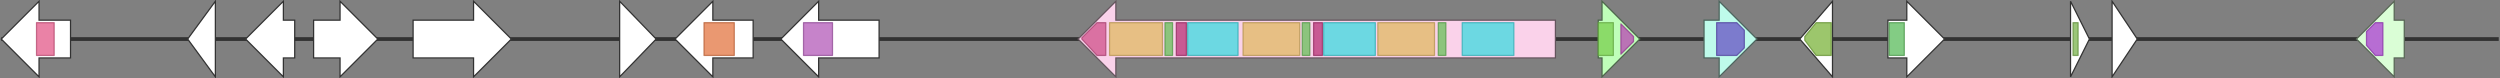 <svg version="1.1" baseProfile="full" xmlns="http://www.w3.org/2000/svg" width="1985" height="62">
	<rect width="100%" height="100%" fill="#808080" stroke="none"/>
	<line x1="1" y1="31" x2="1984" y2="31" style="stroke:rgb(50,50,50); stroke-width:3 "/>
	<g>
		<title>pcbC</title>
		<polygon class="pcbC" points="1269,16 1272,16 1272,1 1302,31 1272,61 1272,46 1269,46" fill="rgb(191,254,185)" fill-opacity="1.0" stroke="rgb(76,101,74)" stroke-width="1" />
		<g>
			<title>PF14226</title>
			<rect class="PF14226" x="1269" y="18" stroke-linejoin="round" width="12" height="26" fill="rgb(122,206,79)" stroke="rgb(97,164,63)" stroke-width="1" opacity="0.75" />
		</g>
		<g>
			<title>PF03171</title>
			<polygon class="PF03171" points="1287,19 1297,29 1297,33 1287,43" stroke-linejoin="round" width="10" height="26" fill="rgb(184,68,180)" stroke="rgb(147,54,144)" stroke-width="1" opacity="0.75" />
		</g>
	</g>
	<g>
		<title>penDE</title>
		<polygon class="penDE" points="1353,16 1365,16 1365,1 1395,31 1365,61 1365,46 1353,46" fill="rgb(190,251,235)" fill-opacity="1.0" stroke="rgb(76,100,93)" stroke-width="1" />
		<g>
			<title>PF03417</title>
			<polygon class="PF03417" points="1363,18 1379,18 1385,24 1385,38 1379,44 1363,44" stroke-linejoin="round" width="22" height="26" fill="rgb(101,81,194)" stroke="rgb(80,64,155)" stroke-width="1" opacity="0.75" />
		</g>
	</g>
	<g>
		<polygon class="NoName" points="1455,16 1455,16 1455,1 1429,31 1455,61 1455,46 1455,46" fill="rgb(255,255,255)" fill-opacity="1.0" stroke="rgb(50,50,50)" stroke-width="1" />
		<g>
			<title>PF01266</title>
			<polygon class="PF01266" points="1433,29 1442,18 1454,18 1454,44 1442,44 1433,32" stroke-linejoin="round" width="21" height="26" fill="rgb(123,179,59)" stroke="rgb(98,143,47)" stroke-width="1" opacity="0.75" />
		</g>
	</g>
	<g>
		<polygon class="NoName" points="1499,16 1514,16 1514,1 1544,31 1514,61 1514,46 1499,46" fill="rgb(255,255,255)" fill-opacity="1.0" stroke="rgb(50,50,50)" stroke-width="1" />
		<g>
			<title>PF03435</title>
			<rect class="PF03435" x="1500" y="18" stroke-linejoin="round" width="12" height="26" fill="rgb(90,186,91)" stroke="rgb(72,148,72)" stroke-width="1" opacity="0.75" />
		</g>
	</g>
	<g>
		<polygon class="NoName" points="1644,16 1644,16 1644,1 1659,31 1644,61 1644,46 1644,46" fill="rgb(255,255,255)" fill-opacity="1.0" stroke="rgb(50,50,50)" stroke-width="1" />
		<g>
			<title>PF00172</title>
			<rect class="PF00172" x="1646" y="18" stroke-linejoin="round" width="4" height="26" fill="rgb(121,178,76)" stroke="rgb(96,142,60)" stroke-width="1" opacity="0.75" />
		</g>
	</g>
	<g>
		<polygon class="NoName" points="1677,16 1677,16 1677,1 1697,31 1677,61 1677,46 1677,46" fill="rgb(255,255,255)" fill-opacity="1.0" stroke="rgb(50,50,50)" stroke-width="1" />
	</g>
	<g>
		<title>erg25</title>
		<polygon class="erg25" points="1909,16 1901,16 1901,1 1871,31 1901,61 1901,46 1909,46" fill="rgb(218,254,214)" fill-opacity="1.0" stroke="rgb(87,101,85)" stroke-width="1" />
		<g>
			<title>PF04116</title>
			<polygon class="PF04116" points="1879,25 1886,18 1892,18 1892,44 1886,44 1879,36" stroke-linejoin="round" width="13" height="26" fill="rgb(171,60,209)" stroke="rgb(136,48,167)" stroke-width="1" opacity="0.75" />
		</g>
	</g>
	<g>
		<polygon class="NoName" points="56,16 31,16 31,1 1,31 31,61 31,46 56,46" fill="rgb(255,255,255)" fill-opacity="1.0" stroke="rgb(50,50,50)" stroke-width="1" />
		<g>
			<title>PF01565</title>
			<rect class="PF01565" x="29" y="18" stroke-linejoin="round" width="14" height="26" fill="rgb(226,88,136)" stroke="rgb(180,70,108)" stroke-width="1" opacity="0.75" />
		</g>
	</g>
	<g>
		<polygon class="NoName" points="171,16 171,16 171,1 149,31 171,61 171,46 171,46" fill="rgb(255,255,255)" fill-opacity="1.0" stroke="rgb(50,50,50)" stroke-width="1" />
	</g>
	<g>
		<polygon class="NoName" points="234,16 225,16 225,1 195,31 225,61 225,46 234,46" fill="rgb(255,255,255)" fill-opacity="1.0" stroke="rgb(50,50,50)" stroke-width="1" />
	</g>
	<g>
		<polygon class="NoName" points="249,16 270,16 270,1 300,31 270,61 270,46 249,46" fill="rgb(255,255,255)" fill-opacity="1.0" stroke="rgb(50,50,50)" stroke-width="1" />
	</g>
	<g>
		<polygon class="NoName" points="328,16 376,16 376,1 406,31 376,61 376,46 328,46" fill="rgb(255,255,255)" fill-opacity="1.0" stroke="rgb(50,50,50)" stroke-width="1" />
	</g>
	<g>
		<polygon class="NoName" points="492,16 492,16 492,1 521,31 492,61 492,46 492,46" fill="rgb(255,255,255)" fill-opacity="1.0" stroke="rgb(50,50,50)" stroke-width="1" />
	</g>
	<g>
		<polygon class="NoName" points="598,16 566,16 566,1 536,31 566,61 566,46 598,46" fill="rgb(255,255,255)" fill-opacity="1.0" stroke="rgb(50,50,50)" stroke-width="1" />
		<g>
			<title>PF13679</title>
			<rect class="PF13679" x="559" y="18" stroke-linejoin="round" width="24" height="26" fill="rgb(227,117,66)" stroke="rgb(181,93,52)" stroke-width="1" opacity="0.75" />
		</g>
	</g>
	<g>
		<polygon class="NoName" points="698,16 650,16 650,1 620,31 650,61 650,46 698,46" fill="rgb(255,255,255)" fill-opacity="1.0" stroke="rgb(50,50,50)" stroke-width="1" />
		<g>
			<title>PF03572</title>
			<rect class="PF03572" x="638" y="18" stroke-linejoin="round" width="23" height="26" fill="rgb(178,89,184)" stroke="rgb(142,71,147)" stroke-width="1" opacity="0.75" />
		</g>
	</g>
	<g>
		<title>pcbAB</title>
		<polygon class="pcbAB" points="1235,16 886,16 886,1 856,31 886,61 886,46 1235,46" fill="rgb(250,210,234)" fill-opacity="1.0" stroke="rgb(100,84,93)" stroke-width="1" />
		<g>
			<title>PF00975</title>
			<polygon class="PF00975" points="859,30 871,18 878,18 878,44 871,44 859,31" stroke-linejoin="round" width="19" height="26" fill="rgb(207,80,138)" stroke="rgb(165,63,110)" stroke-width="1" opacity="0.75" />
		</g>
		<g>
			<title>PF00668</title>
			<rect class="PF00668" x="881" y="18" stroke-linejoin="round" width="42" height="26" fill="rgb(224,184,98)" stroke="rgb(179,147,78)" stroke-width="1" opacity="0.75" />
		</g>
		<g>
			<title>PF00550</title>
			<rect class="PF00550" x="925" y="18" stroke-linejoin="round" width="6" height="26" fill="rgb(103,191,88)" stroke="rgb(82,152,70)" stroke-width="1" opacity="0.75" />
		</g>
		<g>
			<title>PF13193</title>
			<rect class="PF13193" x="934" y="18" stroke-linejoin="round" width="8" height="26" fill="rgb(182,50,118)" stroke="rgb(145,39,94)" stroke-width="1" opacity="0.75" />
		</g>
		<g>
			<title>PF00501</title>
			<rect class="PF00501" x="943" y="18" stroke-linejoin="round" width="40" height="26" fill="rgb(60,217,223)" stroke="rgb(48,173,178)" stroke-width="1" opacity="0.75" />
		</g>
		<g>
			<title>PF00668</title>
			<rect class="PF00668" x="987" y="18" stroke-linejoin="round" width="45" height="26" fill="rgb(224,184,98)" stroke="rgb(179,147,78)" stroke-width="1" opacity="0.75" />
		</g>
		<g>
			<title>PF00550</title>
			<rect class="PF00550" x="1034" y="18" stroke-linejoin="round" width="6" height="26" fill="rgb(103,191,88)" stroke="rgb(82,152,70)" stroke-width="1" opacity="0.75" />
		</g>
		<g>
			<title>PF13193</title>
			<rect class="PF13193" x="1043" y="18" stroke-linejoin="round" width="7" height="26" fill="rgb(182,50,118)" stroke="rgb(145,39,94)" stroke-width="1" opacity="0.75" />
		</g>
		<g>
			<title>PF00501</title>
			<rect class="PF00501" x="1051" y="18" stroke-linejoin="round" width="41" height="26" fill="rgb(60,217,223)" stroke="rgb(48,173,178)" stroke-width="1" opacity="0.75" />
		</g>
		<g>
			<title>PF00668</title>
			<rect class="PF00668" x="1094" y="18" stroke-linejoin="round" width="45" height="26" fill="rgb(224,184,98)" stroke="rgb(179,147,78)" stroke-width="1" opacity="0.75" />
		</g>
		<g>
			<title>PF00550</title>
			<rect class="PF00550" x="1142" y="18" stroke-linejoin="round" width="6" height="26" fill="rgb(103,191,88)" stroke="rgb(82,152,70)" stroke-width="1" opacity="0.75" />
		</g>
		<g>
			<title>PF00501</title>
			<rect class="PF00501" x="1161" y="18" stroke-linejoin="round" width="41" height="26" fill="rgb(60,217,223)" stroke="rgb(48,173,178)" stroke-width="1" opacity="0.75" />
		</g>
	</g>
</svg>
